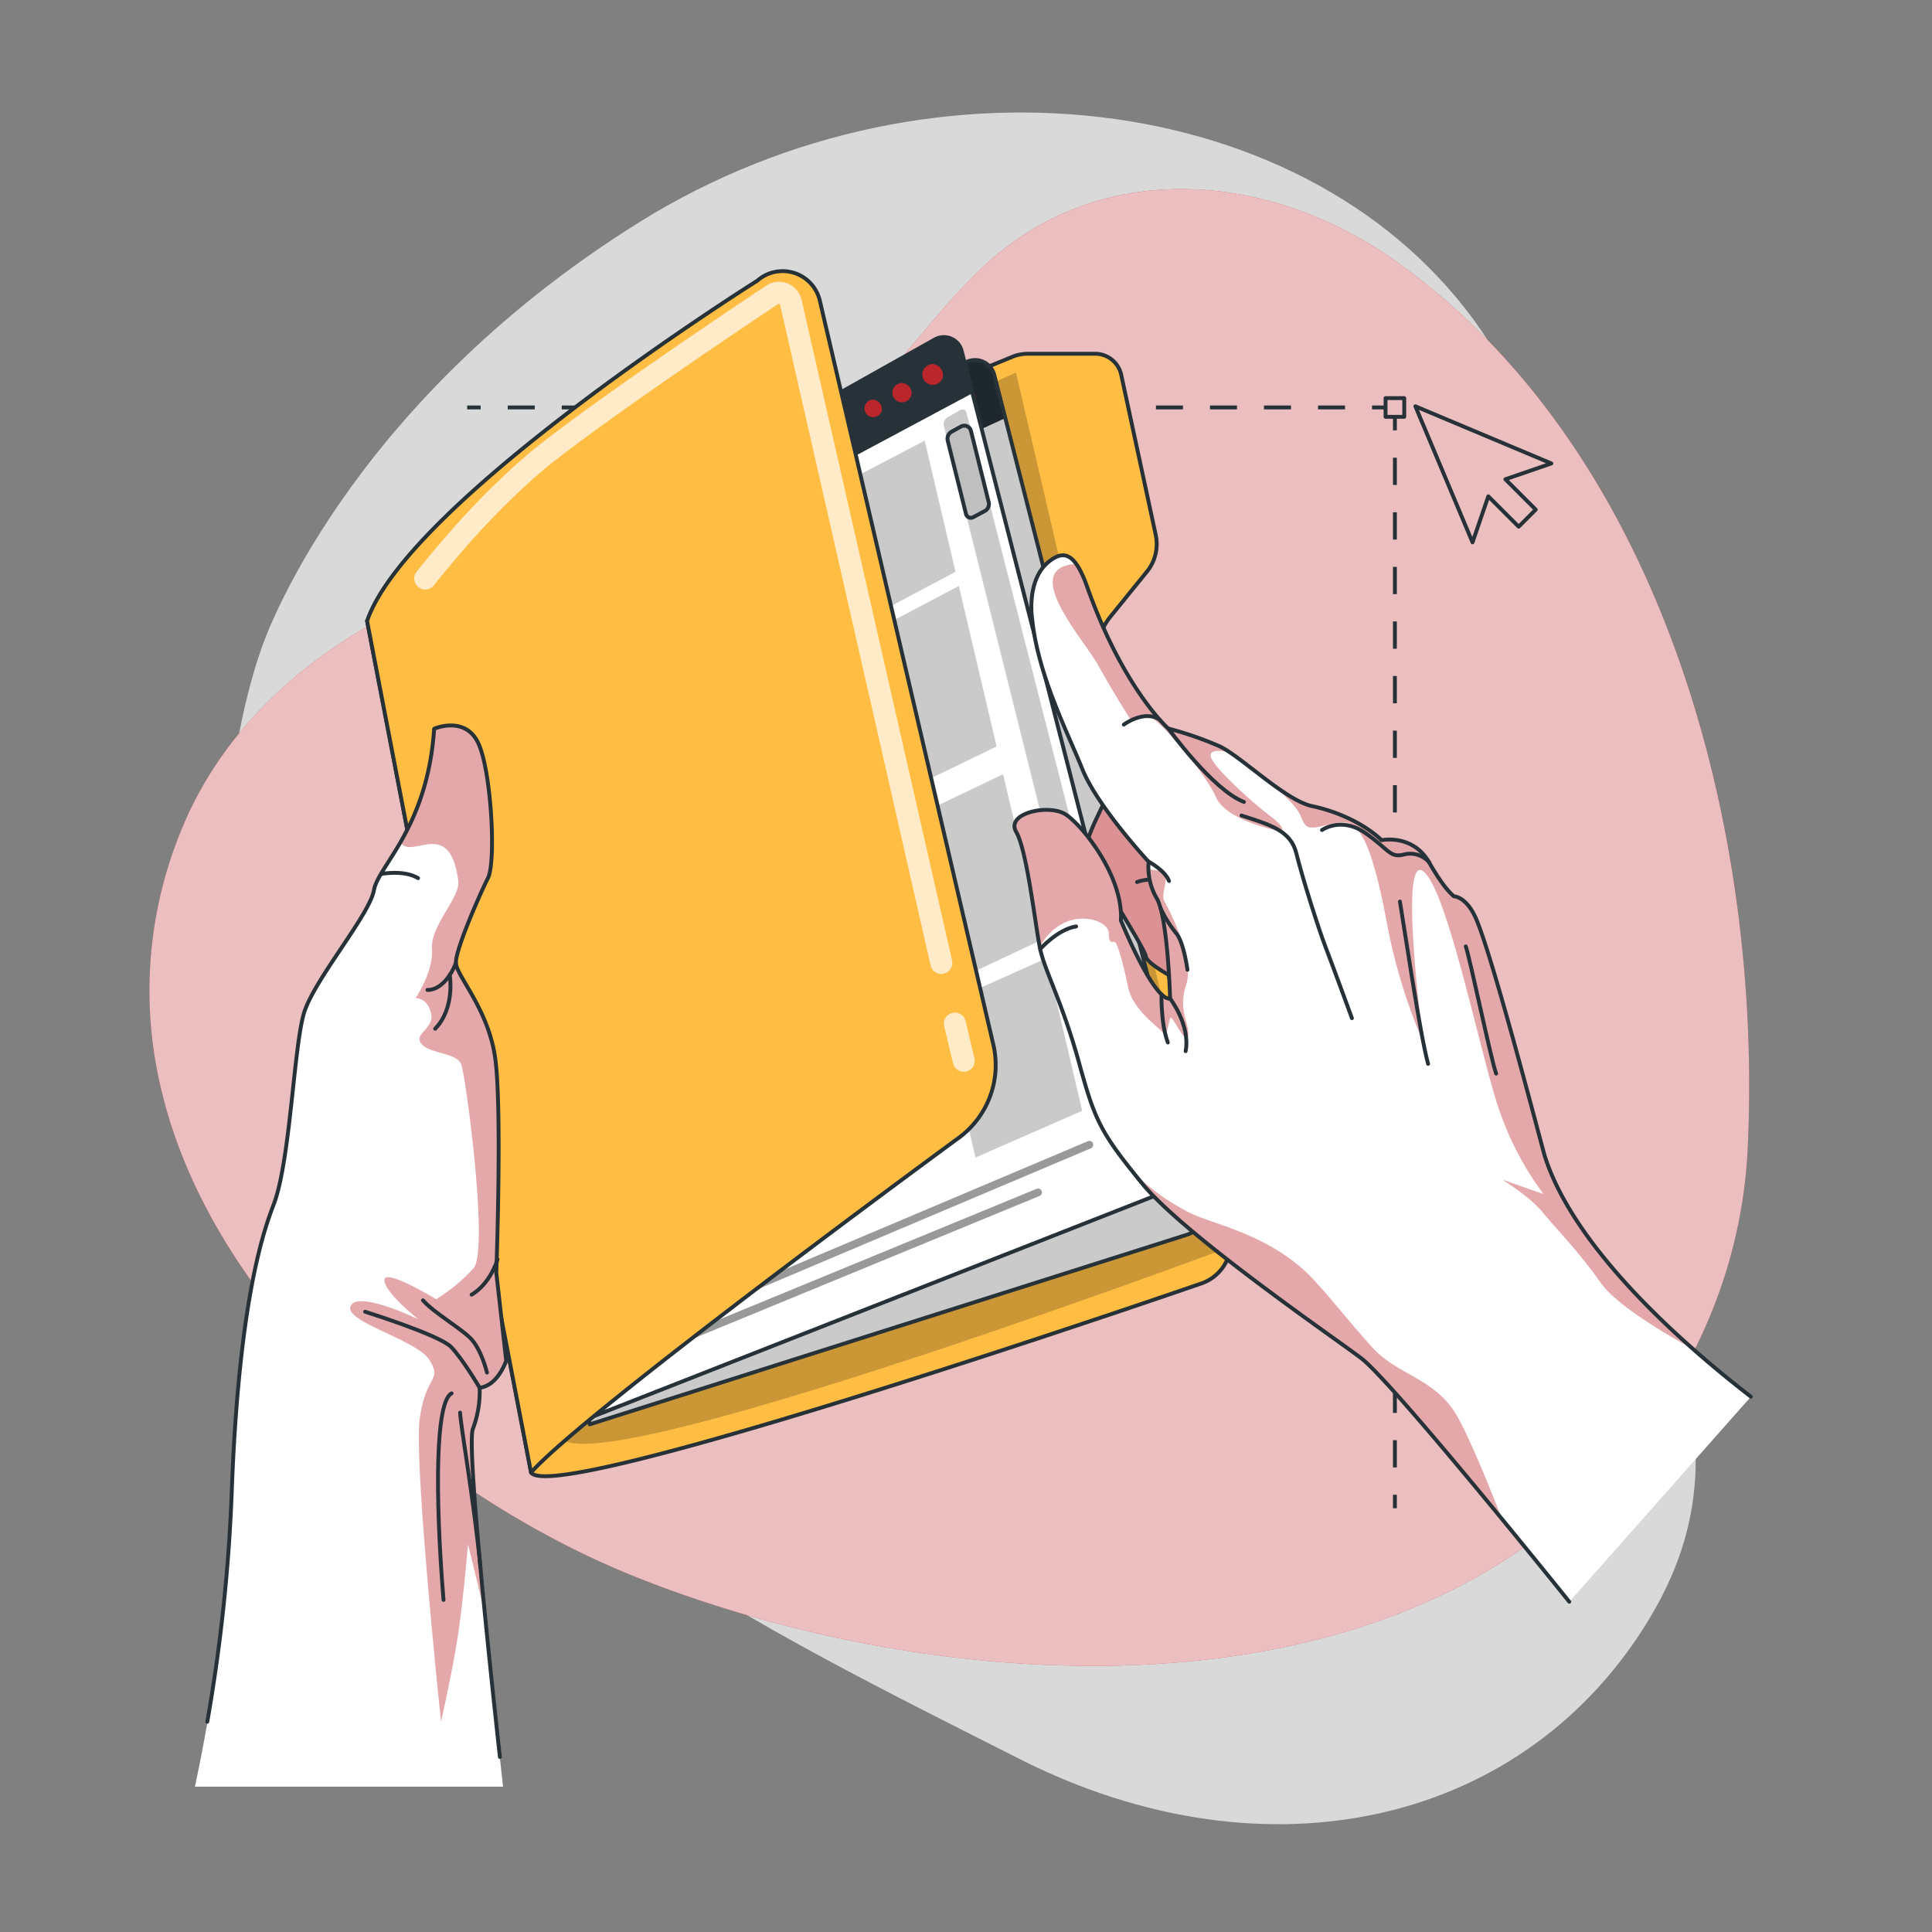 <svg xmlns="http://www.w3.org/2000/svg"
    xmlns:xlink="http://www.w3.org/1999/xlink" viewBox="0 0 500 500">
    <rect x="0" y="0" width="500" height="500" fill="#808080" stroke="none"/>
    <defs>
        <clipPath id="SVG-UEB--clip-path--inject-12">
            <path d="M307.18,319.55,152.61,368.62,114.77,171.44l-2.15-11.22,137.7-66.63a5.14,5.14,0,0,1,7,3.46l2.85,11.14L311.9,310.78A7.17,7.17,0,0,1,307.18,319.55Z" style="fill:#fff;stroke:#263238;stroke-linecap:round;stroke-linejoin:round"></path>
        </clipPath>
        <clipPath id="SVG-UEB--clip-path-2--inject-12">
            <path d="M288.91,201.67s-7.84,14.32-7.76,17.56,15,25.72,15.4,28.27,11.19,7.47,15.13,10.08,8.92-16.31,8.27-29.93S288.91,201.67,288.91,201.67Z" style="fill:#fff;stroke:#263238;stroke-linecap:round;stroke-linejoin:round"></path>
        </clipPath>
    </defs>
    <g id="SVG-UEB--background-simple--inject-12">
        <path d="M67.93,167.09s-27.88,72,11.3,144.5S199.11,422.39,263.7,455.14s131.66,16.8,163.53-36.84-11.84-91.93-11.9-168.42,11.45-96.74-30-161.36-143.06-78.93-219.9-31S67.93,167.09,67.93,167.09Z" style="fill:#fff;opacity:0.7"></path>
        <path d="M41.13,279.33a108.7,108.7,0,0,1,5.79-64.5c11.55-28.56,36.37-48.85,64.17-60.69,40.41-17.2,80.08-17.53,112.92-51.25,10.13-10.4,18.63-22.31,29-32.49,30.52-30,75.19-26.4,108.55-2.58,69.58,49.69,94.61,148.11,90.74,229.47-1.73,36.51-19.17,70.49-46.76,94.45-62.4,54.18-168.35,45.07-240,16.78C112.05,387.43,53.68,338.23,41.13,279.33Z" style="fill:#bb262d"></path>
        <path d="M41.13,279.33a108.7,108.7,0,0,1,5.79-64.5c11.55-28.56,36.37-48.85,64.17-60.69,40.41-17.2,80.08-17.53,112.92-51.25,10.13-10.4,18.63-22.31,29-32.49,30.52-30,75.19-26.4,108.55-2.58,69.58,49.69,94.61,148.11,90.74,229.47-1.73,36.51-19.17,70.49-46.76,94.45-62.4,54.18-168.35,45.07-240,16.78C112.05,387.43,53.68,338.23,41.13,279.33Z" style="fill:#fff;opacity:0.7"></path>
    </g>
    <g id="SVG-UEB--Line--inject-12">
        <line x1="358.58" y1="105.45" x2="355.08" y2="105.45" style="fill:none;stroke:#263238;stroke-linejoin:round"></line>
        <line x1="348.09" y1="105.45" x2="127.9" y2="105.45" style="fill:none;stroke:#263238;stroke-linejoin:round;stroke-dasharray:6.99,6.99"></line>
        <line x1="124.4" y1="105.45" x2="120.9" y2="105.45" style="fill:none;stroke:#263238;stroke-linejoin:round"></line>
        <line x1="361" y1="390.34" x2="361" y2="386.84" style="fill:none;stroke:#263238;stroke-linejoin:round"></line>
        <line x1="361" y1="379.78" x2="361" y2="114.9" style="fill:none;stroke:#263238;stroke-linejoin:round;stroke-dasharray:7.063,7.063"></line>
        <line x1="361" y1="111.37" x2="361" y2="107.87" style="fill:none;stroke:#263238;stroke-linejoin:round"></line>
        <rect x="358.58" y="103.03" width="4.84" height="4.85" style="fill:none;stroke:#263238;stroke-linejoin:round"></rect>
    </g>
    <g id="SVG-UEB--Cursor--inject-12">
        <polygon points="401.5 119.94 366.3 105.15 381.09 140.36 385.17 128.45 393.03 136.31 397.45 131.89 389.59 124.03 401.5 119.94" style="fill:none;stroke:#263238;stroke-linecap:round;stroke-linejoin:round"></polygon>
    </g>
    <g id="SVG-UEB--left-hand--inject-12">
        <path d="M287.42,159.54l9.42-11.63a11.29,11.29,0,0,0,2.26-9.48L290.17,97a6.91,6.91,0,0,0-6.76-5.45H266.1a11.17,11.17,0,0,0-3.62.6L95,160.7l42.44,220.39c6,9,173.4-48.91,173.4-48.91a11.27,11.27,0,0,0,7.39-13.29L284,174.65A17.58,17.58,0,0,1,287.42,159.54Z" style="fill:#ffbd44;stroke:#263238;stroke-linecap:round;stroke-linejoin:round"></path>
        <path d="M262.93,96.42l53,227.18s-179.23,66.76-170.79,46.1c0,0-42.65-202.95-39.05-203.7S262.93,96.42,262.93,96.42Z" style="fill-opacity:0.7;opacity:0.3"></path>
        <path d="M307.18,319.55,152.61,368.62,114.77,171.44l-2.15-11.22,137.7-66.63a5.14,5.14,0,0,1,7,3.46l2.85,11.14L311.9,310.78A7.17,7.17,0,0,1,307.18,319.55Z" style="fill:#fff"></path>
        <g style="clip-path:url(#SVG-UEB--clip-path--inject-12)">
            <path d="M260.21,108.19,115.88,174.25l-3.26-14,137.7-66.63a5.14,5.14,0,0,1,7,3.46Z" style="fill:#263238"></path>
            <path d="M253,103.3a3.18,3.18,0,0,1-3.19,3.43,3.76,3.76,0,0,1-3.2-3.88,3.17,3.17,0,0,1,3.2-3.43A3.76,3.76,0,0,1,253,103.3Z" style="fill:#BB262D;stroke:#263238;stroke-linecap:round;stroke-linejoin:round"></path>
            <path d="M244.73,107.38a3,3,0,0,1-3,3.18,3.48,3.48,0,0,1-3-3.6,3,3,0,0,1,3-3.18A3.49,3.49,0,0,1,244.73,107.38Z" style="fill:#BB262D;stroke:#263238;stroke-linecap:round;stroke-linejoin:round"></path>
            <path d="M236.94,110.91a2.75,2.75,0,0,1-2.78,3,3.25,3.25,0,0,1-2.77-3.36,2.76,2.76,0,0,1,2.77-3A3.26,3.26,0,0,1,236.94,110.91Z" style="fill:#BB262D;stroke:#263238;stroke-linecap:round;stroke-linejoin:round"></path>
            <path d="M307.18,319.55,152.61,368.62,114.77,171.44l-2.15-11.22,137.7-66.63a5.14,5.14,0,0,1,7,3.46l2.85,11.14L311.9,310.78A7.17,7.17,0,0,1,307.18,319.55Z" style="fill-opacity:0.7;opacity:0.3"></path>
        </g>
        <path d="M307.18,319.55,152.61,368.62,114.77,171.44l-2.15-11.22,137.7-66.63a5.14,5.14,0,0,1,7,3.46l2.85,11.14L311.9,310.78A7.17,7.17,0,0,1,307.18,319.55Z" style="fill:none;stroke:#263238;stroke-linecap:round;stroke-linejoin:round"></path>
        <path d="M298,309.83,145.55,369.7,108.22,175.16,106.1,164.1,241.94,87.85a4.76,4.76,0,0,1,6.95,3l2.8,10.94,51,199A7.73,7.73,0,0,1,298,309.83Z" style="fill:#fff;stroke:#263238;stroke-linecap:round;stroke-linejoin:round"></path>
        <path d="M251.69,101.75,109.31,177.9l-3.21-13.8L241.94,87.85a4.76,4.76,0,0,1,6.95,3Z" style="fill:#263238"></path>
        <path d="M244.56,97.37a3.19,3.19,0,1,1-3.15-3.65A3.43,3.43,0,0,1,244.56,97.37Z" style="fill:#BB262D;stroke:#263238;stroke-linecap:round;stroke-linejoin:round"></path>
        <path d="M236.42,102a3,3,0,1,1-2.92-3.38A3.18,3.18,0,0,1,236.42,102Z" style="fill:#BB262D;stroke:#263238;stroke-linecap:round;stroke-linejoin:round"></path>
        <path d="M228.74,106.1a2.77,2.77,0,1,1-2.74-3.17A3,3,0,0,1,228.74,106.1Z" style="fill:#BB262D;stroke:#263238;stroke-linecap:round;stroke-linejoin:round"></path>
        <path d="M250.08,106.67,295,282.48a1.53,1.53,0,0,1-.86,1.77l-4.1,1.81a1.5,1.5,0,0,1-2.06-1l-43.7-174.8a2.06,2.06,0,0,1,1-2.3l3.38-1.9A1,1,0,0,1,250.08,106.67Z" style="fill-opacity:0.7;opacity:0.3"></path>
        <path d="M246.23,111.75l2.48-1.37a1.77,1.77,0,0,1,2.57,1.12l4.59,18.42a2.08,2.08,0,0,1-1,2.33l-3,1.6A1.28,1.28,0,0,1,250,133l-4.74-19A2.06,2.06,0,0,1,246.23,111.75Z" style="fill:#bfbfbf;stroke:#263238;stroke-linecap:round;stroke-linejoin:round"></path>
        <line x1="268.65" y1="308.59" x2="170.43" y2="349.04" style="fill:none;stroke:#000;stroke-linecap:round;stroke-linejoin:round;stroke-width:2px;opacity:0.4"></line>
        <line x1="281.93" y1="296.26" x2="157.16" y2="349.04" style="fill:none;stroke:#000;stroke-linecap:round;stroke-linejoin:round;stroke-width:2px;opacity:0.4"></line>
        <polygon points="269.67 243.19 259.6 200.37 232.32 213.41 242.29 256.08 269.67 243.19" style="fill-opacity:0.7;opacity:0.3"></polygon>
        <polygon points="221.19 165.84 230.67 206.38 257.92 193.19 248.15 151.65 221.19 165.84" style="fill-opacity:0.7;opacity:0.3"></polygon>
        <polygon points="247.29 147.98 239.31 114.03 212.38 128.14 220.36 162.27 247.29 147.98" style="fill-opacity:0.7;opacity:0.3"></polygon>
        <polygon points="243.28 260.31 252.46 299.57 280.08 287.47 270.8 248 243.28 260.31" style="fill-opacity:0.7;opacity:0.3"></polygon>
        <path d="M95,160.7l42.44,220.39c13.59-15.51,110.62-86.58,110.62-86.58a23.31,23.31,0,0,0,9.05-24L212.18,77.85A9.89,9.89,0,0,0,196,72.64S105.74,129.33,95,160.7Z" style="fill:#ffbd44;stroke:#263238;stroke-linecap:round;stroke-linejoin:round"></path>
        <g style="opacity:0.7">
            <path d="M249.42,277.37a2.84,2.84,0,0,1-2.76-2.18q-1.16-4.72-2.26-9.46a2.85,2.85,0,1,1,5.54-1.3c.74,3.15,1.48,6.29,2.24,9.42a2.84,2.84,0,0,1-2.09,3.44A3.07,3.07,0,0,1,249.42,277.37Z" style="fill:#fff"></path>
        </g>
        <g style="opacity:0.7">
            <path d="M243.61,252.05a2.84,2.84,0,0,1-2.77-2.21L201.91,78.94a.32.32,0,0,0-.21-.25.33.33,0,0,0-.32,0c-10,6.66-43.81,29.34-59.49,41.88-10,8.31-19.13,17.87-29.63,30.93a2.84,2.84,0,0,1-4.43-3.56c10.74-13.38,20.14-23.18,30.47-31.78,15.46-12.37,47.06-33.63,59.93-42.2a6,6,0,0,1,9.23,3.69l38.93,170.89a2.85,2.85,0,0,1-2.15,3.41A2.7,2.7,0,0,1,243.61,252.05Z" style="fill:#fff"></path>
        </g>
        <path d="M130.19,462.39c-1.34-12.08-3.15-28.86-4.72-44.85-2.28-23.35-4.06-45-3.1-47.69a27,27,0,0,0,1.76-10.69c4.76-.52,6.89-7,6.89-7l-2.56-22.81s1.59-43.69-.36-56.09-9.93-20.73-10.09-24,6.21-17.82,8.3-22,.89-27.54-2.49-34.85a7.6,7.6,0,0,0-3.82-4c-3.56-1.59-7.62.19-7.62.19A65.25,65.25,0,0,1,103.66,218h0c-3.28,5.7-6.31,9.38-6.86,12.39-1.17,6.44-15.38,23.06-18.07,31.66S75.18,299.87,71,311.39c-2,5.42-9.13,22.7-11,75.39a450.83,450.83,0,0,1-9.55,75.61Z" style="fill:#fff"></path>
        <path d="M126.31,227.23c-2.09,4.15-8.46,18.67-8.3,22s8.12,11.62,10.09,24,.36,56.09.36,56.09L131,352.14s-2.13,6.5-6.89,7a27,27,0,0,1-1.76,10.69c-1,2.73.82,24.34,3.1,47.69-2.38-10.08-4.34-17.86-4.34-17.86s-1,12.4-2.39,22.19-4.58,23.71-4.58,23.71-7.15-67.39-5.49-78.65,5.76-9.41,2.59-14.8S88.86,342.08,90.74,338s16.91,3.15,17.54,3.44c-.51-.41-8.87-7.1-8.8-10.2s13.41,5,13.41,5a45.62,45.62,0,0,0,9.64-8c4.07-4.68-2-49.45-3.12-52.68s-8.29-2.77-10.38-5.46,3.59-3.89,2.5-8-4-3.74-4-3.74,4.69-6.87,4.27-12.86,7.36-13.21,6.8-17.53c-2.18-16.82-12.2-5.23-14.92-10h0a65.25,65.25,0,0,0,8.72-29.37s4.06-1.78,7.62-.19a7.6,7.6,0,0,1,3.82,4C127.2,199.69,128.41,223.07,126.31,227.23Z" style="fill:#BB262D;opacity:0.4"></path>
        <path d="M53.65,445.58a439,439,0,0,0,6.3-58.8c1.89-52.69,9-70,11-75.39,4.21-11.51,5.09-40.76,7.77-49.36s16.9-25.22,18.06-31.66,13.84-16.07,15.58-41.77c0,0,8.05-3.53,11.44,3.78s4.59,30.69,2.49,34.85-8.47,18.67-8.3,22,8.12,11.62,10.08,24,.37,56.1.37,56.1L131,352.14s-2.12,6.5-6.88,7a27,27,0,0,1-1.75,10.68c-1.51,4.24,3.58,53.81,7,84.87" style="fill:none;stroke:#263238;stroke-linecap:round;stroke-linejoin:round"></path>
        <path d="M118,249.2s-2.51,7-7.38,7" style="fill:none;stroke:#263238;stroke-linecap:round;stroke-linejoin:round"></path>
        <path d="M116.39,252.33s1.48,8.5-3.77,13.91" style="fill:none;stroke:#263238;stroke-linecap:round;stroke-linejoin:round"></path>
        <path d="M98.59,226.19s5.9-1.16,9.6,1.07" style="fill:none;stroke:#263238;stroke-linecap:round;stroke-linejoin:round"></path>
        <path d="M94.49,339.48s19.17,6,22.2,9.07,7.44,10.61,7.44,10.61" style="fill:none;stroke:#263238;stroke-linecap:round;stroke-linejoin:round"></path>
        <path d="M109.46,336.53c2.82,3.17,9.12,6.79,12.1,9.6s4.47,9.09,4.47,9.09" style="fill:none;stroke:#263238;stroke-linecap:round;stroke-linejoin:round"></path>
        <path d="M122.05,335.05s4.43-2.19,6.71-9.13" style="fill:none;stroke:#263238;stroke-linecap:round;stroke-linejoin:round"></path>
        <path d="M116.88,360.59c-4.2,2.12-4.31,26.2-2.1,53.47" style="fill:none;stroke:#263238;stroke-linecap:round;stroke-linejoin:round"></path>
        <path d="M119.08,365.58c0,2.66,3.61,23,5.26,40.06" style="fill:none;stroke:#263238;stroke-linecap:round;stroke-linejoin:round"></path>
    </g>
    <g id="SVG-UEB--right-hand--inject-12">
        <path d="M288.91,201.67s-7.84,14.32-7.76,17.56,15,25.72,15.4,28.27,11.19,7.47,15.13,10.08,8.92-16.31,8.27-29.93S288.91,201.67,288.91,201.67Z" style="fill:#fff"></path>
        <g style="clip-path:url(#SVG-UEB--clip-path-2--inject-12)">
            <path d="M288.91,201.67s-7.84,14.32-7.76,17.56,15,25.72,15.4,28.27,11.19,7.47,15.13,10.08,8.92-16.31,8.27-29.93S288.91,201.67,288.91,201.67Z" style="fill:#BB262D;opacity:0.5"></path>
        </g>
        <path d="M288.91,201.67s-7.84,14.32-7.76,17.56,15,25.72,15.4,28.27,11.19,7.47,15.13,10.08,8.92-16.31,8.27-29.93S288.91,201.67,288.91,201.67Z" style="fill:none;stroke:#263238;stroke-linecap:round;stroke-linejoin:round"></path>
        <path d="M294.27,228.28s7.7-3.5,16.08,5.83" style="fill:none;stroke:#263238;stroke-linecap:round;stroke-linejoin:round"></path>
        <path d="M453.15,361.45l-47,53.08s-7.73-9.63-17.4-21.4c-13.75-16.71-31.41-37.74-36.41-41.57-6.1-4.69-45.75-31.8-56.71-45.23-1.57-1.93-2.94-3.63-4.15-5.19h0c-7.23-9.32-8.67-13.32-12.26-26.32-4.19-15.2-8.81-23.59-10-29.21,0-.17-.07-.34-.1-.53-1.21-6.23-3.33-25-6.09-29.77-2.84-4.92,8.44-7.3,12.74-4.56s15,16,14.35,27.48c0,0,8.43,20.77,12.73,20.21,0,0-.56-20.81-3.42-25.89a16.85,16.85,0,0,1-2.2-7.6,10,10,0,0,1,.06-1.93s-13.25-14.3-17.15-23.93-11.54-24.45-13-38.87c0,0-1.72-10.37,4.57-15.07,2.39-1.79,4.6-2.3,6.83.8a23.91,23.91,0,0,1,2.79,5.85c9.41,26.56,21,36.74,21,36.74a89.74,89.74,0,0,1,13.29,4.6,21.92,21.92,0,0,1,2.72,1.61h0c2.47,1.66,5.47,4.06,8.57,6.42,4.46,3.39,9.11,6.67,12.6,7.44,12.17,2.64,18,8.82,18,8.82s8.08-1.72,12.35,5.8c4.15,7.28,6.43,8.73,6.43,8.73s3.05,0,5.5,5.38c4.32,9.44,17.3,59.72,17.94,61.75,5.22,16.63,20.74,34.48,38.5,50.12h0C443.14,353.49,448.14,357.58,453.15,361.45Z" style="fill:#fff"></path>
        <path d="M318.39,194.76h0Z" style="fill:#BB262D;opacity:0.4"></path>
        <path d="M331.47,215.14s-14.06-2.53-16.83-8.91-14.54-20-17.36-20.88a4.44,4.44,0,0,0-4.57,1.08s-4.88-7.7-8.55-14.35c-3.48-6.32-20.7-25.27-5.63-26.13a23.91,23.91,0,0,1,2.79,5.85c9.41,26.56,21,36.74,21,36.74a89.74,89.74,0,0,1,13.29,4.6,21.92,21.92,0,0,1,2.72,1.61c-.36-.09-6-1.49-4.87,1.39s10.3,11.28,15.12,14.92S331.47,215.14,331.47,215.14Z" style="fill:#BB262D;opacity:0.4"></path>
        <path d="M438.3,349.22c-7.95-4.35-20-11.54-24-17.19-6.18-8.7-10.77-13.06-14.89-18.1s-11.92-9.16-10.09-8.48S399.43,309,399.43,309a79.87,79.87,0,0,1-11-20.49c-4.81-12.83-13.57-58-20.08-63s0,44.28,0,44.28a146.21,146.21,0,0,1-9.25-30c-3-16.2-5.7-24.15-9.22-26.34s-10.26,2.42-12.1,0,.24-3.31-10.82-12.25c4.46,3.39,9.11,6.67,12.6,7.44,12.17,2.64,18,8.82,18,8.82s8.08-1.72,12.35,5.8c4.15,7.28,6.43,8.73,6.43,8.73s3.05,0,5.5,5.38c4.32,9.44,17.3,59.72,17.94,61.75C405,315.73,420.54,333.58,438.3,349.22Z" style="fill:#BB262D;opacity:0.4"></path>
        <path d="M307.48,268c-.52,3-4.3-5.86-4.64-4.49s-1.37,5.89-1.43,4.49-8.08-5.86-9.46-12.51-2.29-9.48-3-11.15-1.91,1.11-2-2.92c-.07-3.61-11.69-7.41-17.88,3.66-1.21-6.23-3.33-25-6.09-29.77-2.84-4.92,8.44-7.3,12.74-4.56s15,16,14.35,27.48c0,0,8.43,20.77,12.73,20.21,0,0-.56-20.81-3.42-25.89a16.85,16.85,0,0,1-2.2-7.6l4.19.57c1.13,2.48-1.08,6,0,7.8s7.86,14.82,5.61,21.57S308,265,307.48,268Z" style="fill:#BB262D;opacity:0.4"></path>
        <path d="M388.72,393.13c-13.75-16.71-31.41-37.74-36.41-41.57-6.1-4.69-45.75-31.8-56.71-45.23-1.57-1.93-2.94-3.63-4.15-5.19,5.84,7.13,13,10.88,16.08,12.56,5.5,3,21.43,5.54,32.55,17.6,5.4,5.86,8.48,10.13,15.12,17.46s16.27,7.79,22,17.88C380.07,371.7,384.84,383.09,388.72,393.13Z" style="fill:#BB262D;opacity:0.4"></path>
        <path d="M406.12,414.53s-45.3-56.44-53.81-63c-6.1-4.68-45.75-31.8-56.71-45.23S283.38,290,279.19,274.81s-8.8-23.58-10-29.21-3.35-25.38-6.19-30.29,8.44-7.3,12.74-4.57,15,16,14.35,27.49c0,0,8.43,20.77,12.73,20.21,0,0-.56-20.81-3.42-25.89a15.85,15.85,0,0,1-2.13-9.52S284,208.72,280.13,199.09s-11.54-24.45-13-38.87c0,0-1.71-10.36,4.58-15.07,3.38-2.53,6.38-2.5,9.62,6.65,9.42,26.56,21,36.74,21,36.74a89.74,89.74,0,0,1,13.29,4.6c5.6,2.63,17,14,23.92,15.47,12.16,2.65,18,8.83,18,8.83s8.08-1.72,12.35,5.8c4.14,7.28,6.43,8.74,6.43,8.74s3,0,5.5,5.37c4.32,9.44,17.3,59.72,17.94,61.75,6.65,21.17,30,44.31,53.35,62.35" style="fill:none;stroke:#263238;stroke-linecap:round;stroke-linejoin:round"></path>
        <path d="M302.36,188.54s11.51,15.94,19.57,19" style="fill:none;stroke:#263238;stroke-linecap:round;stroke-linejoin:round"></path>
        <path d="M321.3,211.06c7.76,2.49,12.77,4,14.2,9.82s5.58,19.08,7.58,24.28,6.8,18.35,6.8,18.35" style="fill:none;stroke:#263238;stroke-linecap:round;stroke-linejoin:round"></path>
        <path d="M302.84,258.44s5.28,6.87,4,13.6" style="fill:none;stroke:#263238;stroke-linecap:round;stroke-linejoin:round"></path>
        <path d="M300.6,257.33s-.23,7.47,1.64,12.47" style="fill:none;stroke:#263238;stroke-linecap:round;stroke-linejoin:round"></path>
        <path d="M297.29,223s4.24,2.28,5.25,5" style="fill:none;stroke:#263238;stroke-linecap:round;stroke-linejoin:round"></path>
        <path d="M300.37,235.06a30.57,30.57,0,0,0,3.94,6.36c2.05,2.25,3,9.56,3,9.56" style="fill:none;stroke:#263238;stroke-linecap:round;stroke-linejoin:round"></path>
        <path d="M269.21,245.6s4.57-5.14,9.29-5.84" style="fill:none;stroke:#263238;stroke-linecap:round;stroke-linejoin:round"></path>
        <path d="M290.84,187.53s5.32-4,9.35-1.23" style="fill:none;stroke:#263238;stroke-linecap:round;stroke-linejoin:round"></path>
        <path d="M379.34,244.93c1.06,2.91,6.5,29.19,7.86,32.92" style="fill:none;stroke:#263238;stroke-linecap:round;stroke-linejoin:round"></path>
        <path d="M342.14,214.81s5-3.58,11.26.81,6.27,6.51,10.13,5.48a6.5,6.5,0,0,1,6.4,2.14" style="fill:none;stroke:#263238;stroke-linecap:round;stroke-linejoin:round"></path>
        <path d="M362.3,233.32c1,5.89,5.24,34.72,7.29,42" style="fill:none;stroke:#263238;stroke-linecap:round;stroke-linejoin:round"></path>
    </g>
</svg>